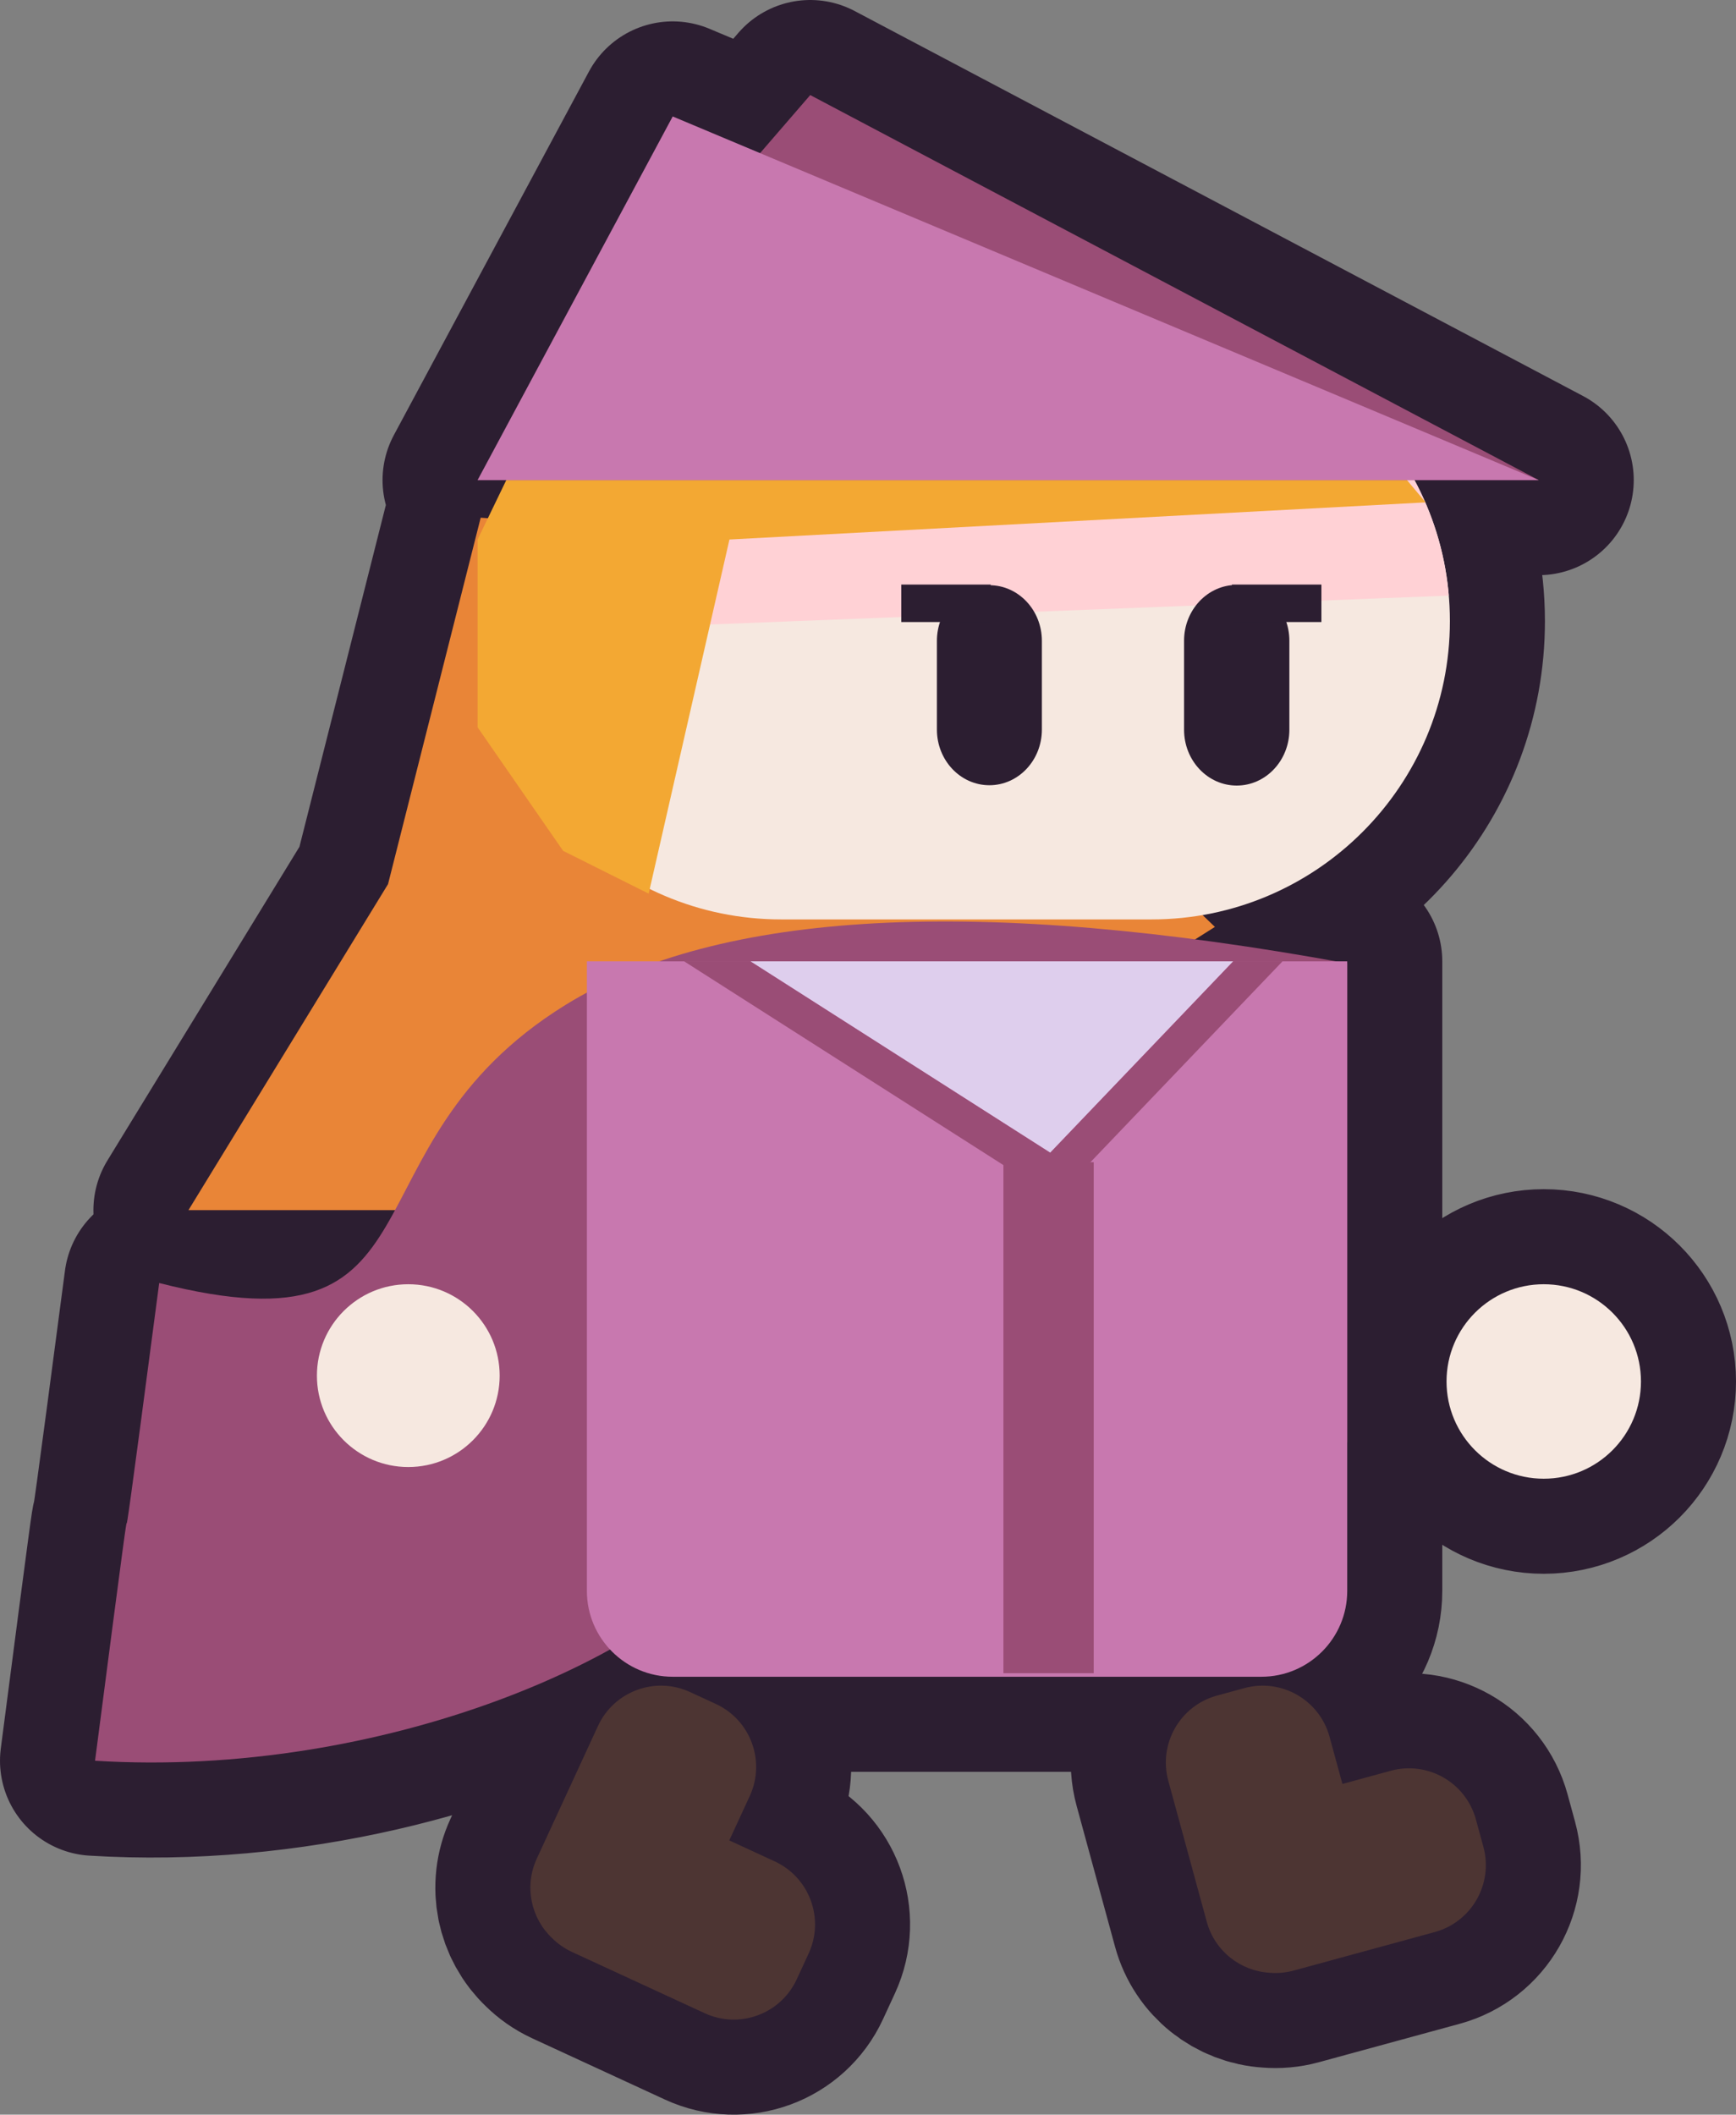 <?xml version="1.0" encoding="UTF-8" standalone="no"?><!-- Generator: Gravit.io --><svg xmlns="http://www.w3.org/2000/svg" xmlns:xlink="http://www.w3.org/1999/xlink" style="isolation:isolate" viewBox="2606.69 610 730.62 889.757" width="730.62" height="889.757"><rect x="2606.69" y="610" width="730.62" height="889.757" fill="#808080" stroke="none"/><g><g><path d=" M 3169.069 1014.5 Q 3138.184 1008.947 3109.719 1005.232 L 3109.719 1005.232 L 3118 1000 L 3112.824 995.023 L 3112.824 995.023 L 3112.824 995.023 L 3112.824 995.023 C 3171.897 984.843 3216.897 933.31 3216.897 871.349 L 3216.897 871.349 C 3216.897 853.595 3213.202 836.697 3206.54 821.383 L 3206.69 821.375 L 3206.37 820.994 C 3205.025 817.93 3203.561 814.93 3201.984 812 L 3201.984 812 L 3254.274 812 L 3254.274 812 L 3254.274 812 L 2947.69 650 L 2926.574 674.434 L 2889.81 659 L 2807.69 812 L 2807.69 812 L 2819.77 812 L 2812.018 828.043 L 2812.018 828.043 L 2808.993 827.829 L 2770 982 L 2770 982 L 2686 1119.182 L 2772.947 1119.182 C 2756.906 1148.828 2740.721 1166.867 2673.69 1149.839 C 2647.19 1351.589 2672.69 1150.589 2646.69 1350.839 C 2727.629 1355.876 2808.273 1334.52 2863.446 1304.049 C 2870.034 1311.097 2879.412 1315.5 2889.81 1315.5 L 3137.57 1315.5 C 3157.505 1315.5 3173.69 1299.315 3173.69 1279.38 L 3173.69 1216.839 L 3173.69 1216.839 L 3173.69 1015.339 L 3173.69 1015.339 L 3173.69 1014.5 L 3169.069 1014.5 L 3169.069 1014.5 Z  M 3171.668 1360.605 L 3166.253 1340.759 C 3162.012 1325.214 3145.948 1316.038 3130.403 1320.279 L 3118.865 1323.427 L 3118.865 1323.427 C 3103.321 1327.669 3094.144 1343.733 3098.385 1359.277 L 3114.572 1418.599 C 3117.952 1430.986 3128.838 1439.329 3140.988 1440.047 C 3144.328 1440.329 3147.773 1440.045 3151.192 1439.112 L 3210.514 1422.926 C 3226.059 1418.684 3235.236 1402.62 3230.994 1387.075 L 3227.846 1375.538 C 3223.605 1359.993 3207.541 1350.816 3191.996 1355.058 L 3171.668 1360.605 L 3171.668 1360.605 L 3171.668 1360.605 L 3171.668 1360.605 L 3171.668 1360.605 L 3171.668 1360.605 L 3171.668 1360.605 L 3171.668 1360.605 L 3171.668 1360.605 L 3171.668 1360.605 L 3171.668 1360.605 Z  M 2913.616 1384.363 L 2922.234 1365.685 C 2928.986 1351.054 2922.588 1333.695 2907.958 1326.944 L 2897.099 1321.933 C 2882.468 1315.182 2865.109 1321.579 2858.358 1336.21 L 2832.595 1392.043 C 2827.215 1403.701 2830.184 1417.091 2839.025 1425.457 C 2841.402 1427.821 2844.222 1429.819 2847.44 1431.304 L 2903.273 1457.068 C 2917.903 1463.819 2935.263 1457.422 2942.014 1442.791 L 2947.024 1431.932 C 2953.776 1417.302 2947.378 1399.943 2932.748 1393.192 L 2913.616 1384.363 L 2913.616 1384.363 L 2913.616 1384.363 L 2913.616 1384.363 L 2913.616 1384.363 L 2913.616 1384.363 L 2913.616 1384.363 L 2913.616 1384.363 L 2913.616 1384.363 L 2913.616 1384.363 L 2913.616 1384.363 L 2913.616 1384.363 Z  M 3215.483 1191.262 C 3215.483 1168.682 3233.816 1150.349 3256.397 1150.349 C 3278.977 1150.349 3297.31 1168.682 3297.31 1191.262 C 3297.31 1213.843 3278.977 1232.176 3256.397 1232.176 C 3233.816 1232.176 3215.483 1213.843 3215.483 1191.262 L 3215.483 1191.262 L 3215.483 1191.262 L 3215.483 1191.262 L 3215.483 1191.262 L 3215.483 1191.262 Z " fill-rule="evenodd" fill="rgb(77,53,51)" vector-effect="non-scaling-stroke" stroke-width="80" stroke="rgb(44,30,49)" stroke-linejoin="round" stroke-linecap="round" stroke-miterlimit="3"/><g><path d=" M 2770 982 L 2808.993 827.829 L 2949.245 837.735 L 3118 1000 L 2929.367 1119.182 L 2686 1119.182 L 2770 982 Z " fill="rgb(233,133,55)"/><g><path d=" M 3173.69 1015.339 Q 2941.634 972.839 2844.662 1032.839 C 2747.69 1092.839 2797.69 1181.339 2673.69 1149.839 C 2647.19 1351.589 2672.69 1150.589 2646.69 1350.839 C 2767.19 1358.339 2887.033 1307.339 2923.111 1254.839 Q 2959.19 1202.339 3173.69 1216.839 L 3173.69 1015.339 Z " fill="rgb(154,77,118)"/><g><path d="M 2935.4 745.85 L 3091.4 745.85 C 3160.665 745.85 3216.9 802.085 3216.9 871.35 L 3216.9 871.35 C 3216.9 940.615 3160.665 996.85 3091.4 996.85 L 2935.4 996.85 C 2866.135 996.85 2809.9 940.615 2809.9 871.35 L 2809.9 871.35 C 2809.9 802.085 2866.135 745.85 2935.4 745.85 Z" style="stroke:none;fill:#F6E8E0;stroke-miterlimit:10;"/><clipPath id="_clipPath_0NWWuZJvSYWztr28Q0Ntxw61Cqyg2jvF"><path d="M 2935.4 745.85 L 3091.4 745.85 C 3160.665 745.85 3216.9 802.085 3216.9 871.35 L 3216.9 871.35 C 3216.9 940.615 3160.665 996.85 3091.4 996.85 L 2935.4 996.85 C 2866.135 996.85 2809.9 940.615 2809.9 871.35 L 2809.9 871.35 C 2809.9 802.085 2866.135 745.85 2935.4 745.85 Z" style="stroke:none;fill:#F6E8E0;stroke-miterlimit:10;"/></clipPath><g clip-path="url(#_clipPath_0NWWuZJvSYWztr28Q0Ntxw61Cqyg2jvF)"><rect x="2808.339" y="796.819" width="413.913" height="71.338" transform="matrix(0.999,-0.039,0.039,0.999,-30.294,118.748)" fill="rgb(255,209,213)"/></g><circle vector-effect="non-scaling-stroke" cx="2778.526" cy="1188.806" r="38.457" fill="rgb(246,232,224)"/><circle vector-effect="non-scaling-stroke" cx="3256.397" cy="1191.262" r="40.914" fill="rgb(246,232,224)"/></g><path d=" M 2879.69 986 L 2913.69 837 L 3206.69 821.375 L 3173.69 782 L 2879.69 688 L 2807.69 837 L 2807.69 916 L 2843.69 968 L 2879.69 986 Z " fill="rgb(243,168,51)"/><path d=" M 2807.69 812 L 2947.69 650 L 3254.274 812 L 2807.69 812 Z " fill="rgb(154,77,118)"/><path d=" M 2807.69 812 L 3254.274 812 L 2889.81 659 L 2807.69 812 Z " fill="rgb(200,120,175)"/><path d=" M 3137.57 1014.5 L 3137.57 1014.5 L 2889.81 1014.5 L 2889.81 1014.5 L 2853.69 1014.5 L 2853.69 1050.62 L 2853.69 1075 L 2853.69 1279.38 C 2853.69 1299.315 2869.875 1315.5 2889.81 1315.5 L 3137.57 1315.5 C 3157.505 1315.5 3173.69 1299.315 3173.69 1279.38 L 3173.69 1075 L 3173.69 1050.62 L 3173.69 1050.62 L 3173.69 1014.5 L 3137.57 1014.5 Z " fill="rgb(200,120,175)"/><clipPath id="_clipPath_IqQiDB3qHbTPLHeu32IX68uGYL885xsY"><path d=" M 3137.57 1014.5 L 3137.57 1014.5 L 2889.81 1014.5 L 2889.81 1014.5 L 2853.69 1014.5 L 2853.69 1050.62 L 2853.69 1075 L 2853.69 1279.38 C 2853.69 1299.315 2869.875 1315.5 2889.81 1315.5 L 3137.57 1315.5 C 3157.505 1315.5 3173.69 1299.315 3173.69 1279.38 L 3173.69 1075 L 3173.69 1050.62 L 3173.69 1050.62 L 3173.69 1014.5 L 3137.57 1014.5 Z " fill="rgb(200,120,175)"/></clipPath><g clip-path="url(#_clipPath_IqQiDB3qHbTPLHeu32IX68uGYL885xsY)"><mask id="_mask_9cfhBHWr9aLmv2LRbRntasqCZv71vlFi" x="-200" y="-200" width="400" height="400"><rect x="-200" y="-200" width="400" height="400" style="fill:white;"/><path d=" M 2838.69 961 L 3048.69 1095 L 3125.69 1014.5 L 2838.69 961 Z " fill="black" stroke="none"/></mask><path d=" M 2838.69 961 L 3048.69 1095 L 3125.69 1014.5 L 2838.69 961 Z " fill="rgb(222,206,237)"/><path d=" M 2838.69 961 L 3048.69 1095 L 3125.69 1014.5 L 2838.69 961 Z " fill="rgb(222,206,237)" mask="url(#_mask_9cfhBHWr9aLmv2LRbRntasqCZv71vlFi)" vector-effect="non-scaling-stroke" stroke-width="30" stroke="rgb(154,77,118)" stroke-linejoin="miter" stroke-linecap="square" stroke-miterlimit="3"/><path d=" M 3125.69 1014.5 L 3048.69 1095 L 2838.69 961 L 3125.69 1014.5 Z  M 3155.69 1004.83 L 3051.01 1114.27 L 2765.51 932.1 L 3155.69 1004.83 Z " fill-rule="evenodd" fill="rgb(154,77,118)"/></g><path d=" M 2913.616 1384.363 L 2922.234 1365.685 C 2928.986 1351.054 2922.588 1333.695 2907.958 1326.944 L 2897.099 1321.933 C 2882.468 1315.182 2865.109 1321.579 2858.358 1336.21 L 2832.595 1392.043 C 2827.215 1403.701 2830.184 1417.091 2839.025 1425.457 C 2841.402 1427.821 2844.222 1429.819 2847.44 1431.304 L 2903.273 1457.068 C 2917.903 1463.819 2935.263 1457.422 2942.014 1442.791 L 2947.024 1431.932 C 2953.776 1417.302 2947.378 1399.943 2932.748 1393.192 L 2913.616 1384.363 Z " fill-rule="evenodd" fill="rgb(77,53,51)"/><path d=" M 3171.668 1360.605 L 3166.253 1340.759 C 3162.012 1325.214 3145.948 1316.038 3130.403 1320.279 L 3118.865 1323.427 C 3103.321 1327.669 3094.144 1343.733 3098.385 1359.277 L 3114.572 1418.599 C 3117.952 1430.986 3128.838 1439.329 3140.988 1440.047 C 3144.328 1440.329 3147.773 1440.045 3151.192 1439.112 L 3210.514 1422.926 C 3226.059 1418.684 3235.236 1402.62 3230.994 1387.075 L 3227.846 1375.538 C 3223.605 1359.993 3207.541 1350.816 3191.996 1355.058 L 3171.668 1360.605 Z " fill-rule="evenodd" fill="rgb(77,53,51)"/></g><rect x="3029" y="1099" width="38" height="215" transform="matrix(1,0,0,1,0,0)" fill="rgb(154,77,118)"/></g></g><g><path d="M 3023.09 856.23 L 3023.09 856.23 C 3035.282 856.23 3045.18 866.72 3045.18 879.642 L 3045.18 916.978 C 3045.18 929.9 3035.282 940.39 3023.09 940.39 L 3023.09 940.39 C 3010.898 940.39 3001 929.9 3001 916.978 L 3001 879.642 C 3001 866.72 3010.898 856.23 3023.09 856.23 Z" style="stroke:none;fill:#2C1E31;stroke-miterlimit:10;"/><path d="M 3127.18 856.1 L 3127.18 856.1 C 3139.41 856.1 3149.34 866.624 3149.34 879.587 L 3149.34 917.043 C 3149.34 930.006 3139.41 940.53 3127.18 940.53 L 3127.18 940.53 C 3114.95 940.53 3105.02 930.006 3105.02 917.043 L 3105.02 879.587 C 3105.02 866.624 3114.95 856.1 3127.18 856.1 Z" style="stroke:none;fill:#2C1E31;stroke-miterlimit:10;"/><rect x="2986" y="855.959" width="37.645" height="15.765" transform="matrix(1,0,0,1,0,0)" fill="rgb(44,30,49)"/><rect x="3125.178" y="855.959" width="37.645" height="15.765" transform="matrix(1,0,0,1,0,0)" fill="rgb(44,30,49)"/></g></g></svg>